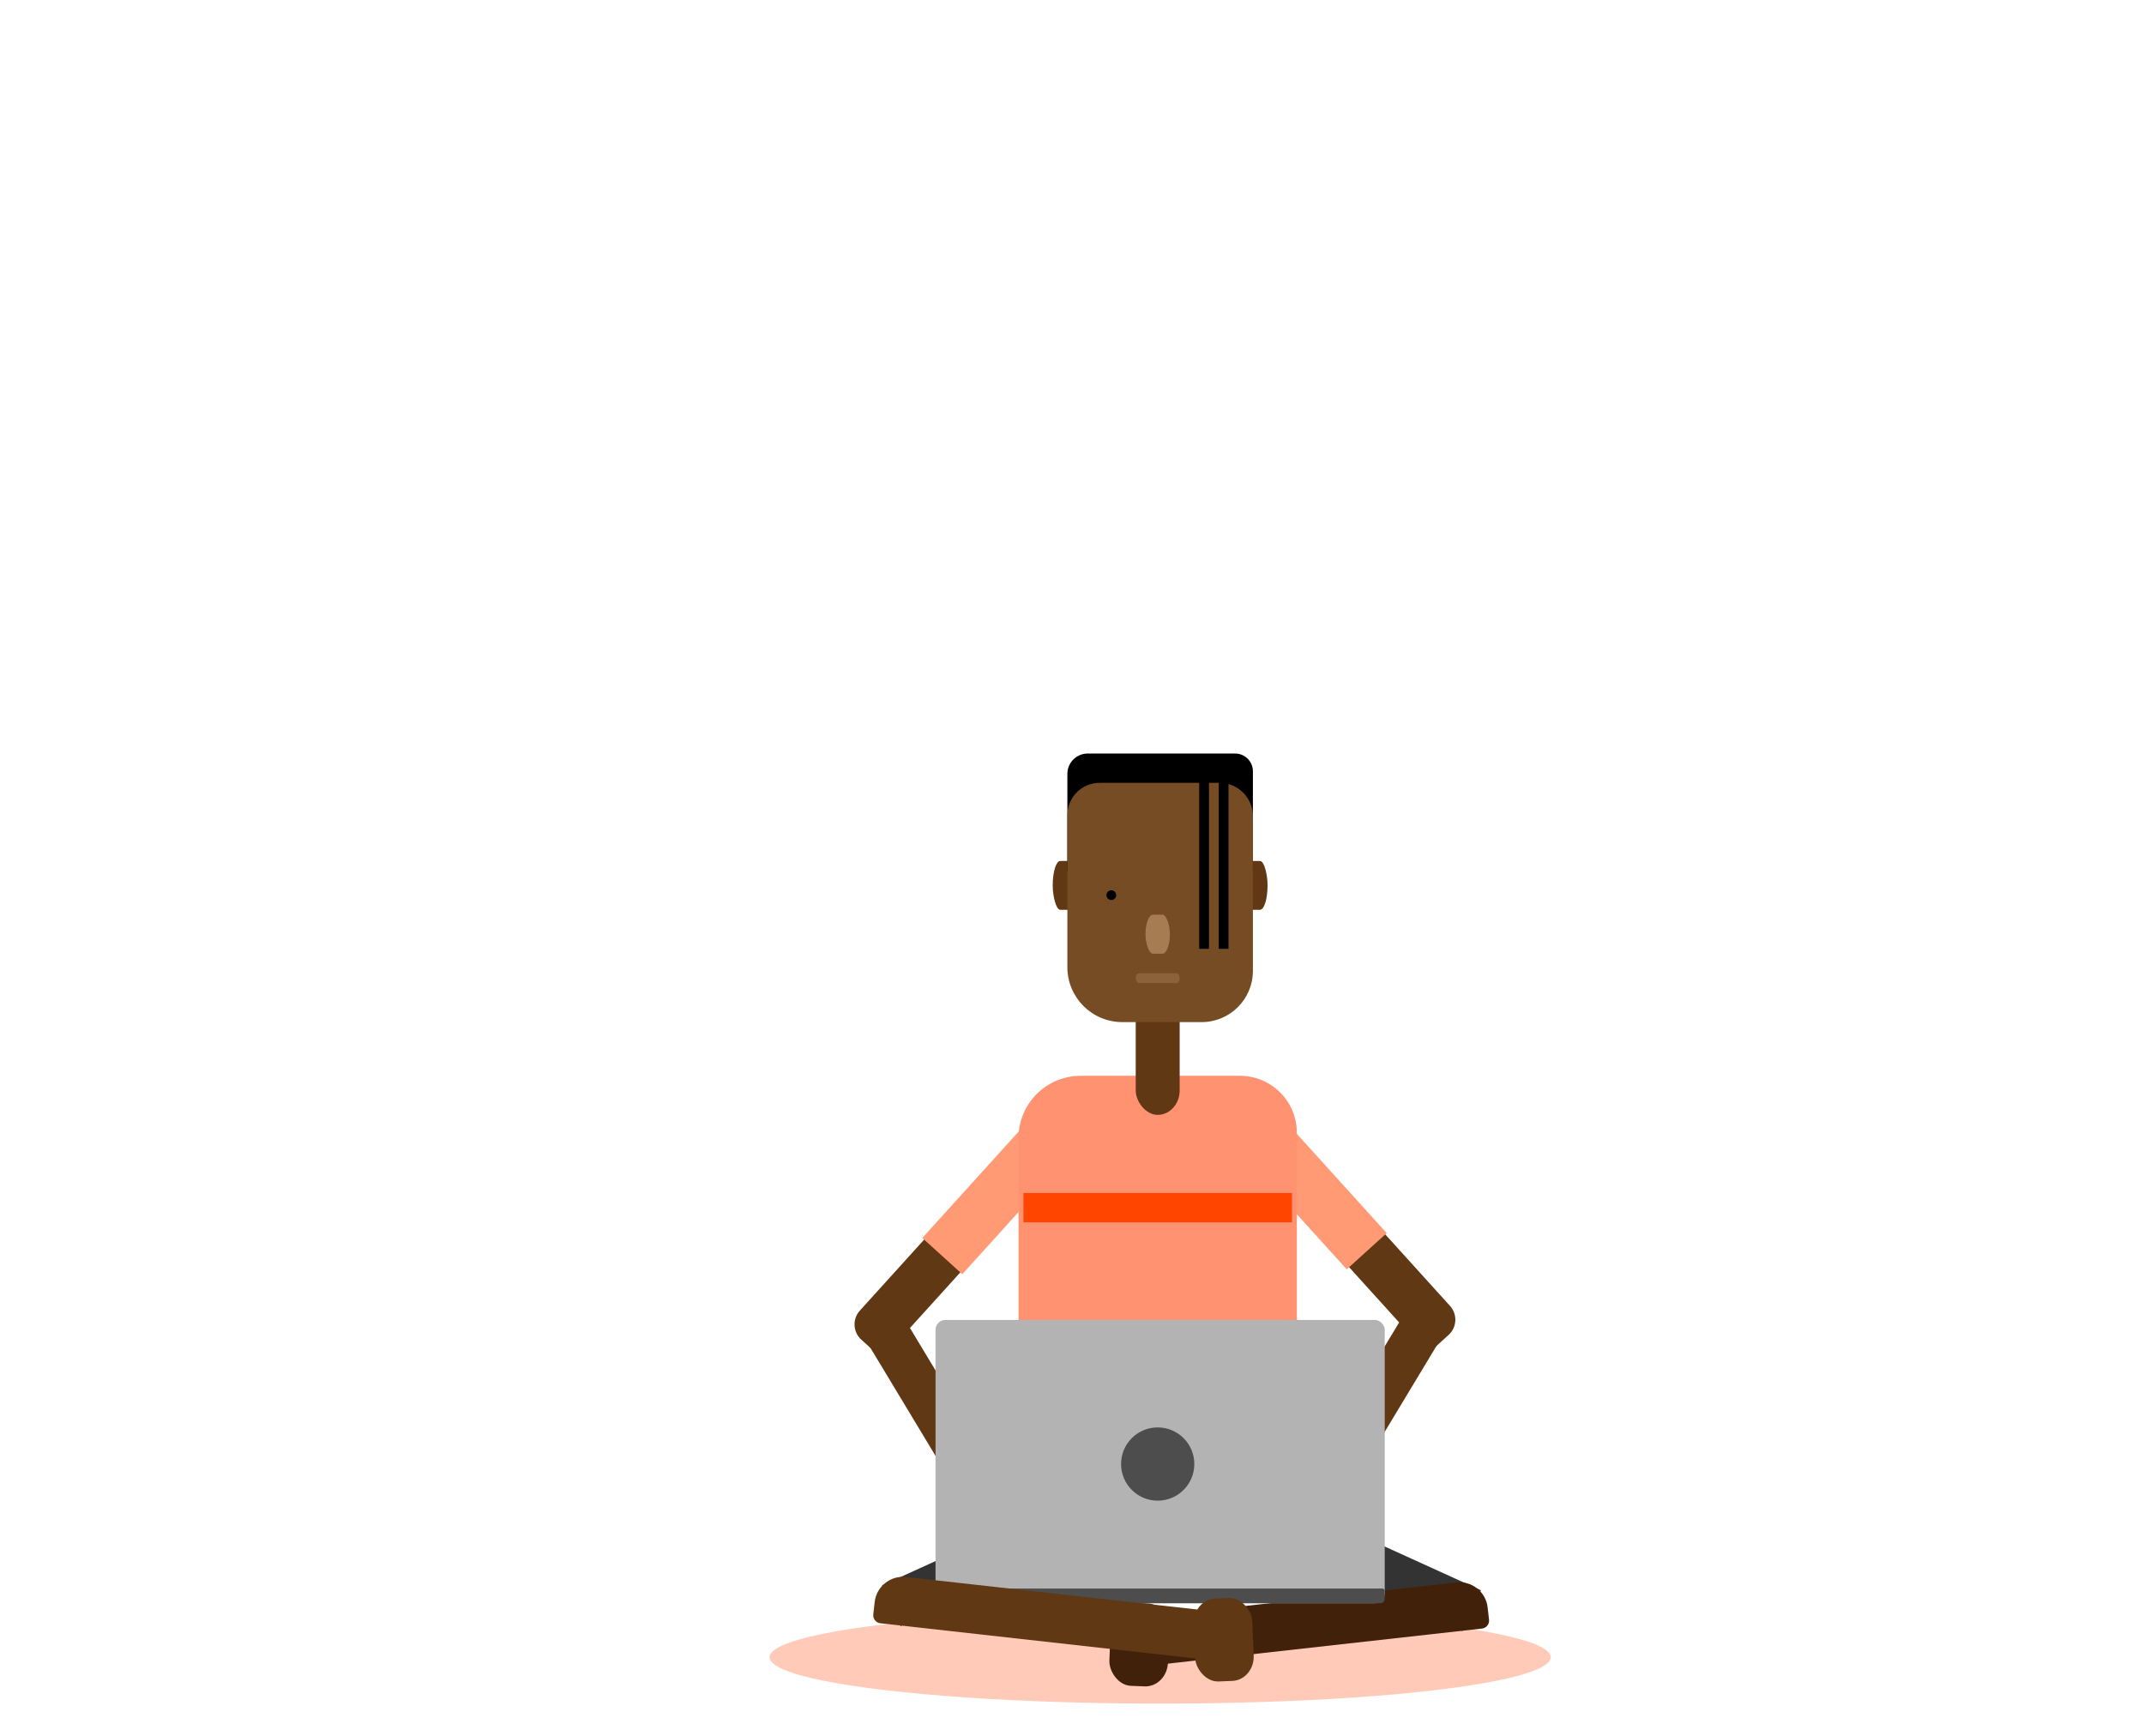<svg id="e9s3c2eyzyfk1" xmlns="http://www.w3.org/2000/svg" xmlns:xlink="http://www.w3.org/1999/xlink" viewBox="0 0 439.11 355.58" shape-rendering="geometricPrecision" text-rendering="geometricPrecision"><style><![CDATA[#e9s3c2eyzyfk4_ts {animation: e9s3c2eyzyfk4_ts__ts 2000ms linear infinite normal forwards}@keyframes e9s3c2eyzyfk4_ts__ts { 0% {transform: translate(237.606px,339.369px) scale(1,1)} 50% {transform: translate(237.606px,339.369px) scale(0.8,0.8)} 100% {transform: translate(237.606px,339.369px) scale(1,1)} }#e9s3c2eyzyfk5_to {animation: e9s3c2eyzyfk5_to__to 2000ms linear infinite normal forwards}@keyframes e9s3c2eyzyfk5_to__to { 0% {transform: translate(239.173px,249.917px)} 50% {transform: translate(237.606px,225.022px)} 100% {transform: translate(239.173px,249.917px)} }]]></style><g id="e9s3c2eyzyfk2"><g id="e9s3c2eyzyfk3"><g id="e9s3c2eyzyfk4_ts" transform="translate(237.606,339.369) scale(1,1)"><ellipse id="e9s3c2eyzyfk4" rx="80" ry="9.5" transform="translate(0,0)" opacity="0.28" fill="rgb(255,69,0)" stroke="none" stroke-width="1"/></g><g id="e9s3c2eyzyfk5_to" transform="translate(239.173,249.917)"><g id="e9s3c2eyzyfk5" transform="translate(-234.047,-248.188)"><rect id="e9s3c2eyzyfk6" width="9.17" height="32.1" rx="0" ry="0" transform="matrix(-0.414 0.91 -0.91 -0.414 298.175 323.933)" fill="rgb(51,51,51)" stroke="none" stroke-width="1"/><path id="e9s3c2eyzyfk7" d="M262.18,292.43L264.72,292.43C265.62,292.43,266.35,293.16,266.35,294.06L266.35,367.49C266.35,368.39,265.62,369.12,264.72,369.12L258,369.12C257.1,369.12,256.37,368.39,256.37,367.49L256.37,298.26C256.37,295.04,258.98,292.43,262.2,292.43Z" transform="matrix(0.111 0.994 -0.994 0.111 561.13 34.38)" fill="rgb(66,33,11)" stroke="none" stroke-width="1"/><rect id="e9s3c2eyzyfk8" width="12" height="17" rx="4.58" ry="5" transform="matrix(-0.999 -0.04 0.04 -0.999 233.875 343.796)" fill="rgb(66,33,11)" stroke="none" stroke-width="1"/><rect id="e9s3c2eyzyfk9" width="9.17" height="32.1" rx="0" ry="0" transform="matrix(0.414 0.91 -0.91 0.414 204.736 309.647)" fill="rgb(51,51,51)" stroke="none" stroke-width="1"/><path id="e9s3c2eyzyfk10" d="M278.47,242.17L284.26,242.17L284.26,276.71L274.26,276.71L274.26,246.37C274.266,244.049,276.149,242.17,278.47,242.17Z" transform="matrix(-0.741 0.671 -0.671 -0.741 660.4 264.24)" fill="rgb(96,56,19)" stroke="none" stroke-width="1"/><rect id="e9s3c2eyzyfk11" width="11.05" height="32.1" rx="0" ry="0" transform="matrix(-0.741 0.671 -0.671 -0.741 278.884 250.793)" fill="rgb(255,154,117)" stroke="none" stroke-width="1"/><rect id="e9s3c2eyzyfk12" width="9.04" height="47.51" rx="0" ry="0" transform="matrix(-0.856 -0.516 0.516 -0.856 267.271 310.072)" fill="rgb(96,56,19)" stroke="none" stroke-width="1"/><path id="e9s3c2eyzyfk13" d="M178.39,243.17L188.39,243.17L188.39,277.71L182.6,277.71C180.275,277.71,178.39,275.825,178.39,273.5L178.39,243.17Z" transform="matrix(0.741 0.671 -0.671 0.741 222.31 -55.7)" fill="rgb(96,56,19)" stroke="none" stroke-width="1"/><rect id="e9s3c2eyzyfk14" width="11.05" height="32.1" rx="0" ry="0" transform="matrix(0.741 0.671 -0.671 0.741 205.309 228.002)" fill="rgb(255,154,117)" stroke="none" stroke-width="1"/><path id="e9s3c2eyzyfk15" d="M216.19,218.58L248.83,218.58C255.264,218.58,260.48,223.796,260.48,230.23L260.48,302.58C260.48,304.789,258.689,306.58,256.48,306.58L207.48,306.58C205.271,306.58,203.48,304.789,203.48,302.58L203.48,231.29C203.48,227.919,204.819,224.686,207.203,222.303C209.586,219.919,212.819,218.58,216.19,218.58Z" fill="rgb(255,146,113)" stroke="none" stroke-width="1"/><rect id="e9s3c2eyzyfk16" width="55" height="6" rx="0" ry="0" transform="matrix(1 0 0 1 204.48 242.58)" fill="rgb(255,69,0)" stroke="none" stroke-width="1"/><rect id="e9s3c2eyzyfk17" width="9.04" height="47.51" rx="0" ry="0" transform="matrix(0.856 -0.516 0.516 0.856 170.801 270.402)" fill="rgb(96,56,19)" stroke="none" stroke-width="1"/><rect id="e9s3c2eyzyfk18" width="9" height="26" rx="4.5" ry="5" transform="matrix(1 0 0 1 227.48 200.58)" fill="rgb(96,56,19)" stroke="none" stroke-width="1"/><rect id="e9s3c2eyzyfk19" width="5" height="10" rx="1.54" ry="5" transform="matrix(1 0 0 1 249.48 174.58)" fill="rgb(96,56,19)" stroke="none" stroke-width="1"/><rect id="e9s3c2eyzyfk20" width="5" height="10" rx="1.54" ry="5" transform="matrix(1 0 0 1 210.48 174.58)" fill="rgb(96,56,19)" stroke="none" stroke-width="1"/><path id="e9s3c2eyzyfk21" d="M217.65,152.58L247.84,152.58C249.85,152.58,251.48,154.21,251.48,156.22L251.48,176.58L213.48,176.58L213.48,156.75C213.48,155.644,213.919,154.583,214.701,153.801C215.483,153.019,216.544,152.58,217.65,152.58Z" fill="rgb(0,0,0)" stroke="none" stroke-width="1"/><path id="e9s3c2eyzyfk22" d="M241,207.58L224.73,207.58C218.517,207.58,213.48,202.543,213.48,196.33L213.48,165.19C213.48,163.435,214.178,161.752,215.42,160.512C216.661,159.273,218.345,158.577,220.1,158.58L244.63,158.58C246.448,158.577,248.191,159.298,249.477,160.583C250.762,161.869,251.483,163.612,251.48,165.43L251.48,197.09C251.48,202.88,246.79,207.574,241,207.58Z" fill="rgb(117,76,36)" stroke="none" stroke-width="1"/><rect id="e9s3c2eyzyfk23" width="2" height="35" rx="1" ry="0" transform="matrix(1 0 0 1 244.48 157.58)" fill="rgb(0,0,0)" stroke="none" stroke-width="1"/><rect id="e9s3c2eyzyfk24" width="2" height="35" rx="1" ry="0" transform="matrix(1 0 0 1 240.48 157.58)" fill="rgb(0,0,0)" stroke="none" stroke-width="1"/><circle id="e9s3c2eyzyfk25" r="1" transform="matrix(1 0 0 1 222.48 181.58)" fill="rgb(0,0,0)" stroke="none" stroke-width="1"/><rect id="e9s3c2eyzyfk26" width="5" height="8" rx="1.54" ry="5" transform="matrix(1 0 0 1 229.48 185.58)" fill="rgb(166,124,82)" stroke="none" stroke-width="1"/><rect id="e9s3c2eyzyfk27" width="9" height="2" rx="0.66" ry="5" transform="matrix(1 0 0 1 227.48 197.58)" fill="rgb(140,98,57)" stroke="none" stroke-width="1"/><rect id="e9s3c2eyzyfk28" width="23.09" height="14.12" rx="7.06" ry="0" transform="matrix(0.707 0.707 -0.707 0.707 200.498 300.571)" fill="rgb(96,56,19)" stroke="none" stroke-width="1"/><rect id="e9s3c2eyzyfk29" width="23.09" height="14.12" rx="7.06" ry="0" transform="matrix(-0.707 0.707 -0.707 -0.707 274.356 308.559)" fill="rgb(96,56,19)" stroke="none" stroke-width="1"/><rect id="e9s3c2eyzyfk30" width="92" height="58" rx="2" ry="2" transform="matrix(1 0 0 1 186.48 268.58)" fill="rgb(179,179,179)" stroke="none" stroke-width="1"/><circle id="e9s3c2eyzyfk31" r="7.5" transform="matrix(1 0 0 1 231.98 298.08)" fill="rgb(77,77,77)" stroke="none" stroke-width="1"/><path id="e9s3c2eyzyfk32" d="M187.36,323.58L278,323.58C278.254,323.58,278.46,323.786,278.46,324.04L278.46,325.7C278.46,326.186,278.066,326.58,277.58,326.58L187.36,326.58C186.874,326.58,186.48,326.186,186.48,325.7L186.48,324.46C186.48,323.974,186.874,323.58,187.36,323.58Z" fill="rgb(77,77,77)" stroke="none" stroke-width="1"/><path id="e9s3c2eyzyfk33" d="M209,291.43L215.75,291.43C216.65,291.43,217.38,292.16,217.38,293.06L217.38,366.49C217.38,367.39,216.65,368.12,215.75,368.12L213.21,368.12C209.99,368.12,207.38,365.51,207.38,362.29L207.38,293.05C207.38,292.15,208.11,291.42,209.01,291.42Z" transform="matrix(-0.111 0.994 -0.994 -0.111 563.59 155.29)" fill="rgb(96,56,19)" stroke="none" stroke-width="1"/><rect id="e9s3c2eyzyfk34" width="12" height="17" rx="4.58" ry="5" transform="matrix(0.999 -0.04 0.04 0.999 239.173 325.807)" fill="rgb(96,56,19)" stroke="none" stroke-width="1"/></g></g></g></g></svg>